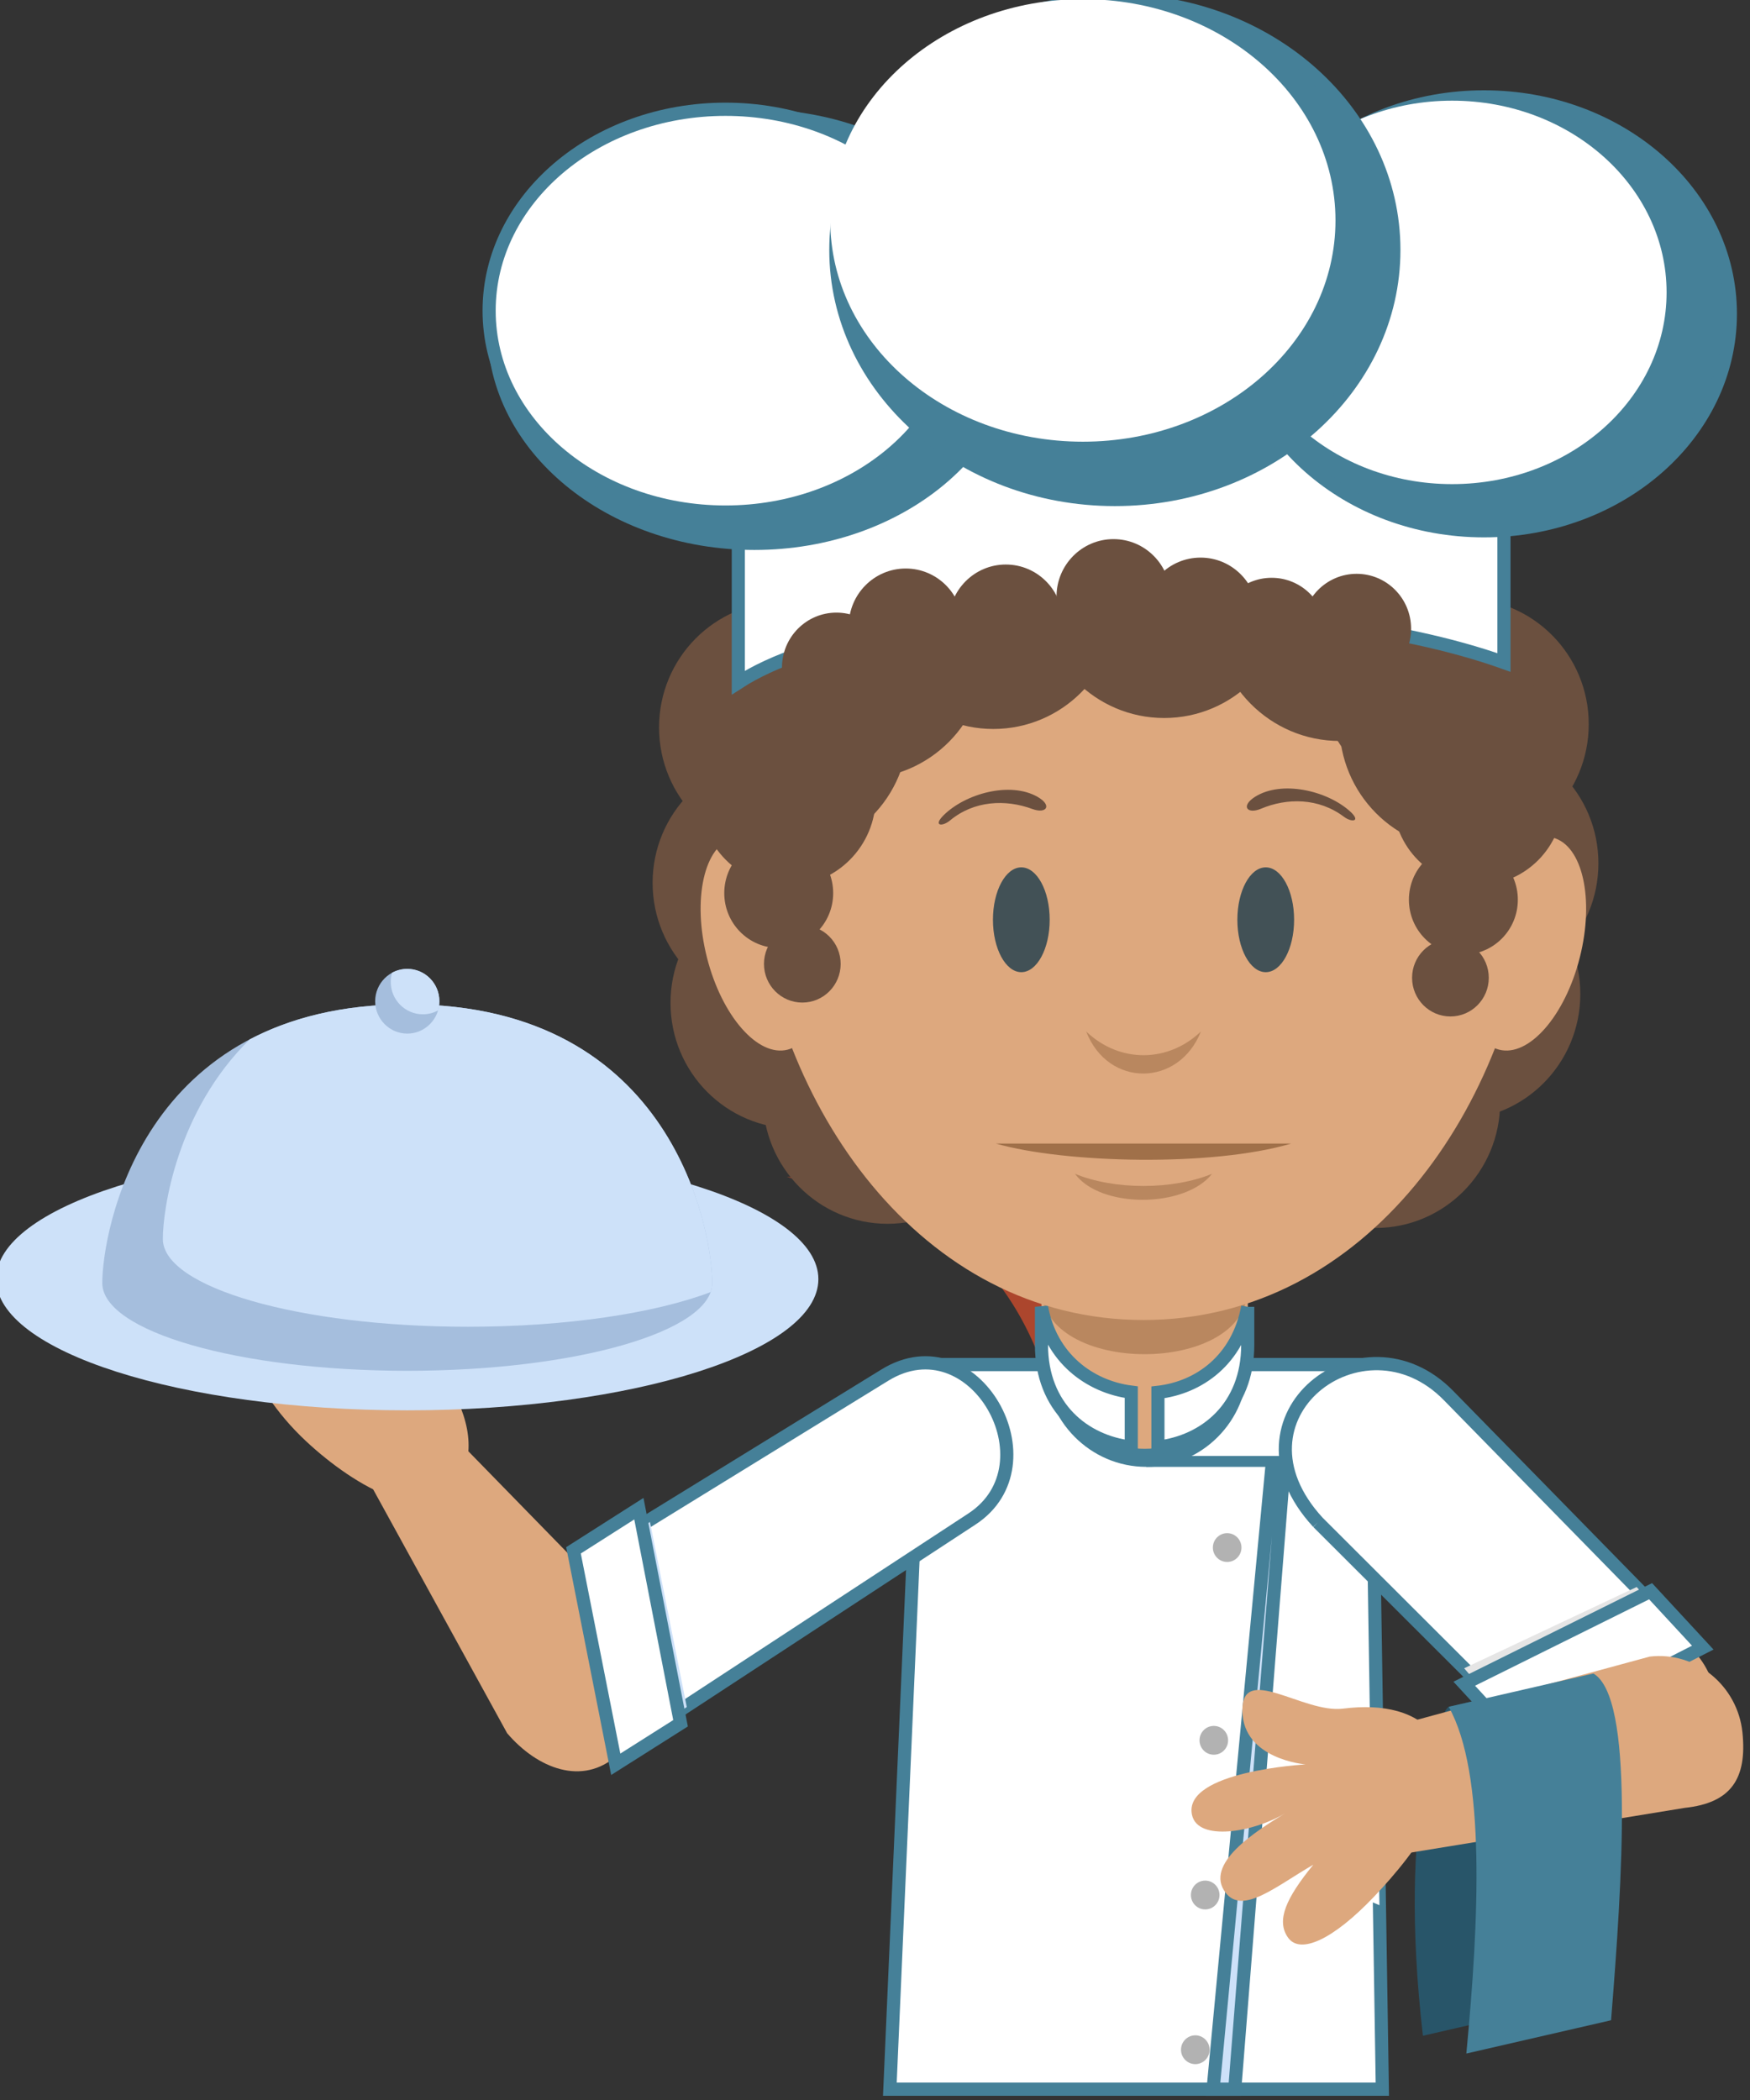 <?xml version="1.0" encoding="UTF-8" standalone="no"?>
<svg
   xmlns:dc="http://purl.org/dc/elements/1.1/"
   xmlns:cc="http://creativecommons.org/ns#"
   xmlns:rdf="http://www.w3.org/1999/02/22-rdf-syntax-ns#"
   xmlns:svg="http://www.w3.org/2000/svg"
   xmlns="http://www.w3.org/2000/svg"
   id="svg13091"
   version="1.1"
   viewBox="0 0 33.073 39.688"
   height="39.688mm"
   width="33.073mm">
  <rect x="0" y="0" width="33.073" height="39.688" fill="#333333" stroke="none"/>
  <defs
     id="defs13085" />
  <g
     transform="translate(186.769,80.54)"
     id="layer1">
    <g
       id="g12909"
       transform="matrix(0.248,0,0,-0.25,-230.059,42.277)">
      <g
         id="g4614"
         transform="translate(270.639,360.571)">
        <path
           d="M 0,0 -12.301,-7.992 -1.203,-27.238 Z"
           style="fill:#ac462d;fill-opacity:1;fill-rule:nonzero;stroke:none"
           id="path4616" />
      </g>
      <g
         id="g4626"
         transform="translate(240.308,400.704)">
        <path
           d="M 0,0 4.1,-1.131 3.96,-1.056 C 3.786,-0.963 3.611,-0.872 3.432,-0.783 L 3.424,-0.779 C 3.248,-0.692 3.07,-0.608 2.89,-0.525 L 2.746,-0.458 C 2.563,-0.376 2.378,-0.295 2.19,-0.216 L 2.108,-0.183 C 1.94,-0.114 1.77,-0.046 1.598,0.02 L 1.448,0.077 C 1.253,0.15 1.056,0.222 0.855,0.29 L 0.75,0.326 C 0.573,0.385 0.395,0.443 0.214,0.499 L 0.065,0.545 0,0.565 C -0.187,0.621 -0.377,0.676 -0.57,0.728 L -0.691,0.76 c -0.19,0.051 -0.383,0.101 -0.578,0.148 l -0.13,0.031 C -1.624,0.992 -1.851,1.042 -2.082,1.09 l -0.136,0.028 c -0.205,0.041 -0.413,0.08 -0.623,0.117 l -0.124,0.022 c -0.238,0.041 -0.481,0.079 -0.726,0.115 l -0.141,0.019 c -0.232,0.033 -0.466,0.063 -0.703,0.09 L -4.613,1.49 c -0.251,0.028 -0.505,0.053 -0.761,0.075 l -0.198,0.016 -0.211,0.016 -0.01,0.001 0.01,-0.003 z"
           style="fill:#ac462d;fill-opacity:1;fill-rule:nonzero;stroke:none"
           id="path4628" />
      </g>
      <g
         id="g4650"
         transform="translate(280.418,376.523)">
        <path
           d="M 0,0 V 0.126 2.677 L -3.362,4.58 c -0.962,0.469 -1.893,0.997 -2.79,1.578 l -5.514,3.12 c -0.022,0 -0.043,-0.002 -0.065,-0.002 -3.479,0 -6.516,1.873 -8.171,4.663 l -15.61,8.833 0.046,-0.027 c 0.154,-0.091 0.306,-0.183 0.456,-0.276 l 0.12,-0.074 c 0.16,-0.101 0.318,-0.204 0.473,-0.308 l 0.047,-0.032 c 0.136,-0.092 0.27,-0.186 0.403,-0.281 l 0.136,-0.097 c 0.14,-0.103 0.279,-0.205 0.415,-0.31 l 0.099,-0.077 c 0.115,-0.09 0.229,-0.181 0.341,-0.272 l 0.108,-0.088 c 0.134,-0.111 0.266,-0.223 0.395,-0.336 l 0.097,-0.086 c 0.101,-0.09 0.202,-0.18 0.3,-0.271 l 0.114,-0.105 c 0.118,-0.111 0.233,-0.222 0.347,-0.334 l 0.115,-0.114 c 0.094,-0.095 0.188,-0.191 0.28,-0.287 l 0.08,-0.083 c 0.112,-0.117 0.221,-0.237 0.329,-0.356 l 0.104,-0.116 c 0.086,-0.097 0.17,-0.193 0.253,-0.29 l 0.08,-0.093 c 0.098,-0.117 0.195,-0.235 0.29,-0.352 l 0.108,-0.136 c 0.08,-0.101 0.159,-0.202 0.236,-0.304 l 0.069,-0.089 c 0.088,-0.118 0.175,-0.235 0.26,-0.353 l 0.107,-0.151 c 0.063,-0.089 0.125,-0.178 0.186,-0.266 l 0.137,-0.203 c 0.059,-0.088 0.118,-0.177 0.176,-0.266 l 0.1,-0.157 c 0.061,-0.096 0.122,-0.193 0.181,-0.289 l 0.127,-0.211 0.14,-0.236 0.108,-0.187 0.129,-0.232 c 0.055,-0.099 0.109,-0.197 0.162,-0.296 l 0.083,-0.158 0.121,-0.233 0.003,-0.005 0.149,-0.297 0.1,-0.208 0.079,-0.166 0.097,-0.208 0.004,-0.01 0.133,-0.294 0.008,-0.019 0.075,-0.174 0.083,-0.196 0.083,-0.196 c 0.039,-0.097 0.078,-0.193 0.116,-0.29 5.99,-1.807 9.722,-4.357 9.722,-7.184 0,-3.813 -6.796,-7.121 -16.759,-8.782 l 5.033,-8.727 16.787,10.25 c 1.489,0.91 2.947,1.1 4.251,0.8 H 0.116 C 0.092,-1.223 0.073,-1.077 0.057,-0.929 0.019,-0.624 0,-0.314 0,0"
           style="fill:#ac462d;fill-opacity:1;fill-rule:nonzero;stroke:none"
           id="path4652" />
      </g>
      <g
         id="g5322"
         transform="translate(284.955,362.241)">
        <path
           d="M 0,0 C 3.676,0.839 7.352,1.677 11.029,2.516 12.141,0.923 6.759,-11.329 9.064,-22.351 5.388,-23.19 1.712,-24.028 -1.964,-24.867 -3.931,-8.049 -0.683,-0.384 0,0"
           style="fill:#285569;fill-opacity:1;fill-rule:evenodd;stroke:none"
           id="path5324" />
      </g>
      <g
         id="g5326"
         transform="translate(274.511,376.647)">
        <path
           d="m 0,0 19.995,-19.247 c 2.548,-2.452 6.637,-2.374 9.089,0.173 2.452,2.547 2.374,6.637 -0.173,9.089 L 8.916,9.262 C 3.107,14.854 -5.509,5.303 0,0"
           style="fill:#dda87e;fill-opacity:1;fill-rule:evenodd;stroke:none"
           id="path5328" />
      </g>
      <g
         id="g5330"
         transform="translate(244.787,388.113)"
         style="stroke:#458098;stroke-opacity:1">
        <path
           d="M 0,0 H 34.241 L 35.11,-54.779 H -2.419 Z"
           style="fill:#ffffff;fill-opacity:1;fill-rule:evenodd;stroke:#458098;stroke-opacity:1"
           id="path5332" />
      </g>
      <g
         id="g5334"
         transform="translate(261.908,413.562)"
         style="fill:#458098;fill-opacity:1">
        <path
           d="M 0,0 V 0 C 4.253,0 7.732,-3.479 7.732,-7.732 V -25.45 c 0,-4.252 -3.479,-7.732 -7.732,-7.732 -4.253,0 -7.733,3.48 -7.733,7.732 V -7.732 C -7.733,-3.479 -4.253,0 0,0"
           style="fill:#458098;fill-opacity:1;fill-rule:evenodd;stroke:none"
           id="path5336" />
      </g>
      <g
         id="g5338"
         transform="translate(261.781,414.929)">
        <path
           d="M 0,0 V 0 C 4.322,0 7.859,-3.48 7.859,-7.733 V -25.45 c 0,-4.253 -3.537,-7.733 -7.859,-7.733 -4.322,0 -7.859,3.48 -7.859,7.733 V -7.733 C -7.859,-3.48 -4.322,0 0,0"
           style="fill:#dda87e;fill-opacity:1;fill-rule:evenodd;stroke:none"
           id="path5340" />
      </g>
      <g
         id="g5342"
         transform="translate(269.64,393.878)">
        <path
           d="M 0,0 V 0 C 0,-6.641 -15.718,-6.641 -15.718,0 -15.718,6.642 0,6.642 0,0"
           style="fill:#b9875f;fill-opacity:1;fill-rule:evenodd;stroke:none"
           id="path5344" />
      </g>
      <g
         id="g5346"
         transform="translate(248.622,376.437)"
         style="stroke:#458098;stroke-opacity:1">
        <path
           d="m 0,0 -23.956,-15.564 c -2.939,-1.909 -6.456,0.352 -8.283,3.343 -1.826,2.992 -0.874,6.933 2.118,8.76 l 23.48,14.337 C 0.18,15.042 6.356,4.129 0,0"
           style="fill:#ffffff;fill-opacity:1;fill-rule:evenodd;stroke:#458098;stroke-opacity:1"
           id="path5348" />
      </g>
      <g
         id="g5350"
         transform="translate(202.879,378.885)">
        <path
           d="m 0,0 10.326,-18.642 c 2.309,-2.675 5.741,-4.012 8.387,-1.667 2.645,2.345 3.579,7.55 1.234,10.195 L 6.63,3.424 Z"
           style="fill:#dda87e;fill-opacity:1;fill-rule:evenodd;stroke:none"
           id="path5352" />
      </g>
      <g
         id="g5354"
         transform="translate(226.893,362.223)">
        <path
           d="m 0,0 -2.804,13.987 -5.174,-3.076 3.059,-14.04 z"
           style="fill:#cde1f9;fill-opacity:1;fill-rule:evenodd;stroke:none"
           id="path5356" />
      </g>
      <g
         id="g5358"
         transform="translate(226.417,360.997)"
         style="stroke:#458098;stroke-opacity:1">
        <path
           d="M 0,0 -3.175,16.222 -8.158,13.073 -4.937,-3.1 Z"
           style="fill:#ffffff;fill-opacity:1;fill-rule:evenodd;stroke:#458098;stroke-opacity:1"
           id="path5360" />
      </g>
      <g
         id="g5362"
         transform="translate(274.99,376.186)"
         style="stroke:#458098;stroke-opacity:1">
        <path
           d="M 0,0 16.214,-16.057 28.312,-9.017 9.947,9.591 C 3.43,16.194 -7.391,7.968 0,0"
           style="fill:#ffffff;fill-opacity:1;fill-rule:evenodd;stroke:#458098;stroke-opacity:1"
           id="path5364" />
      </g>
      <g
         id="g5366"
         transform="translate(299.278,371.297)">
        <path
           d="m 0,0 -13.146,-6.143 3.964,-4.56 13.019,6.439 z"
           style="fill:#e5e5e5;fill-opacity:1;fill-rule:evenodd;stroke:none"
           id="path5368" />
      </g>
      <g
         id="g5370"
         transform="translate(300.34,370.979)"
         style="stroke:#458098;stroke-opacity:1">
        <path
           d="m 0,0 -14.2,-6.992 4.08,-4.392 14.096,7.12 z"
           style="fill:#ffffff;fill-opacity:1;fill-rule:evenodd;stroke:#458098;stroke-opacity:1"
           id="path5372" />
      </g>
      <g
         id="g5374"
         transform="translate(260.765,381.866)"
         style="stroke:#458098;stroke-opacity:1">
        <path
           d="m 0,0 c -3.563,0.41 -6.843,2.99 -6.843,7.739 v 2.875 C -6.146,6.748 -3.182,4.563 0,4.16 Z M 8.875,10.614 V 7.739 C 8.875,2.99 5.595,0.411 2.032,0 v 4.145 c 3.155,0.354 6.099,2.476 6.843,6.469"
           style="fill:#ffffff;fill-opacity:1;fill-rule:evenodd;stroke:#458098;stroke-opacity:1"
           id="path5376" />
      </g>
      <g
         id="g5378"
         transform="translate(267.001,333.333)"
         style="stroke:#458098;stroke-opacity:1">
        <path
           d="M 0,0 4.477,47.019 H 5.4 L 1.65,0 Z"
           style="fill:#cde1f9;fill-opacity:1;fill-rule:evenodd;stroke:#458098;stroke-opacity:1"
           id="path5380" />
      </g>
      <path
         d="M 261.908,381.205 H 272.4 v -0.826 h -10.492 z"
         style="fill:#458098;fill-opacity:1;fill-rule:evenodd;stroke:none"
         id="path5382" />
      <g
         id="g5384"
         transform="translate(268.06,375.368)">
        <path
           d="M 0,0 C 0.602,0.007 1.095,-0.475 1.102,-1.076 1.109,-1.678 0.627,-2.172 0.026,-2.178 -0.576,-2.185 -1.069,-1.704 -1.077,-1.102 -1.083,-0.5 -0.601,-0.007 0,0"
           style="fill:#b2b2b2;fill-opacity:1;fill-rule:evenodd;stroke:none"
           id="path5386" />
      </g>
      <g
         id="g5388"
         transform="translate(267.042,360.797)">
        <path
           d="M 0,0 C 0.602,0.007 1.095,-0.475 1.102,-1.077 1.109,-1.678 0.627,-2.171 0.026,-2.178 -0.576,-2.186 -1.069,-1.704 -1.076,-1.102 -1.083,-0.501 -0.602,-0.007 0,0"
           style="fill:#b2b2b2;fill-opacity:1;fill-rule:evenodd;stroke:none"
           id="path5390" />
      </g>
      <g
         id="g5392"
         transform="translate(266.387,349.103)">
        <path
           d="M 0,0 C 0.601,0.007 1.095,-0.475 1.102,-1.077 1.109,-1.678 0.627,-2.171 0.025,-2.178 -0.576,-2.185 -1.069,-1.703 -1.077,-1.102 -1.084,-0.5 -0.602,-0.007 0,0"
           style="fill:#b2b2b2;fill-opacity:1;fill-rule:evenodd;stroke:none"
           id="path5394" />
      </g>
      <g
         id="g5396"
         transform="translate(265.632,337.407)">
        <path
           d="M 0,0 C 0.602,0.007 1.094,-0.475 1.102,-1.076 1.109,-1.678 0.627,-2.171 0.025,-2.178 -0.576,-2.185 -1.07,-1.703 -1.077,-1.102 -1.084,-0.501 -0.602,-0.007 0,0"
           style="fill:#b2b2b2;fill-opacity:1;fill-rule:evenodd;stroke:none"
           id="path5398" />
      </g>
      <g
         id="g5400"
         transform="translate(279.538,356.01)">
        <path
           d="m 0,0 0.139,-8.766 -6.158,2.56 0.571,7.117 z"
           style="fill:#ffffff;fill-opacity:1;fill-rule:evenodd;stroke:none"
           id="path5402" />
      </g>
      <g
         id="g5404"
         transform="translate(242.191,417.756)">
        <path
           d="m 0,0 c -5.247,0 -9.5,-4.253 -9.5,-9.501 0,-5.246 4.253,-9.5 9.5,-9.5 5.247,0 9.501,4.254 9.501,9.5 C 9.501,-4.253 5.247,0 0,0"
           style="fill:#6b503f;fill-opacity:1;fill-rule:evenodd;stroke:none"
           id="path5406" />
      </g>
      <g
         id="g5408"
         transform="translate(279.374,417.44)">
        <path
           d="m 0,0 c -5.247,0 -9.5,-4.253 -9.5,-9.5 0,-5.247 4.253,-9.501 9.5,-9.501 5.247,0 9.501,4.254 9.501,9.501 C 9.501,-4.253 5.247,0 0,0"
           style="fill:#6b503f;fill-opacity:1;fill-rule:evenodd;stroke:none"
           id="path5410" />
      </g>
      <g
         id="g5412"
         transform="translate(235.154,424.954)">
        <path
           d="m 0,0 c -5.247,0 -9.501,-4.254 -9.501,-9.501 0,-5.246 4.254,-9.5 9.501,-9.5 5.247,0 9.501,4.254 9.501,9.5 C 9.501,-4.254 5.247,0 0,0"
           style="fill:#6b503f;fill-opacity:1;fill-rule:evenodd;stroke:none"
           id="path5414" />
      </g>
      <g
         id="g5416"
         transform="translate(285.483,425.623)">
        <path
           d="m 0,0 c -5.247,0 -9.501,-4.253 -9.501,-9.5 0,-5.247 4.254,-9.501 9.501,-9.501 5.247,0 9.501,4.254 9.501,9.501 C 9.501,-4.253 5.247,0 0,0"
           style="fill:#6b503f;fill-opacity:1;fill-rule:evenodd;stroke:none"
           id="path5418" />
      </g>
      <g
         id="g5420"
         transform="translate(233.79,434.031)">
        <path
           d="m 0,0 c -5.247,0 -9.501,-4.254 -9.501,-9.501 0,-5.247 4.254,-9.5 9.501,-9.5 5.247,0 9.5,4.253 9.5,9.5 C 9.5,-4.254 5.247,0 0,0"
           style="fill:#6b503f;fill-opacity:1;fill-rule:evenodd;stroke:none"
           id="path5422" />
      </g>
      <g
         id="g5424"
         transform="translate(286.862,435.505)">
        <path
           d="m 0,0 c -5.247,0 -9.5,-4.254 -9.5,-9.501 0,-5.247 4.253,-9.5 9.5,-9.5 5.247,0 9.501,4.253 9.501,9.5 C 9.501,-4.254 5.247,0 0,0"
           style="fill:#6b503f;fill-opacity:1;fill-rule:evenodd;stroke:none"
           id="path5426" />
      </g>
      <g
         id="g5428"
         transform="translate(261.699,456.639)">
        <path
           d="M 0,0 C 44.891,0 34.075,-65.157 0,-65.157 -34.075,-65.157 -44.892,0 0,0"
           style="fill:#dda87e;fill-opacity:1;fill-rule:evenodd;stroke:none"
           id="path5430" />
      </g>
      <g
         id="g5432"
         transform="translate(292.887,427.949)">
        <path
           d="m 0,0 c -2.267,0.579 -5.022,-2.54 -6.152,-6.967 -1.13,-4.426 -0.209,-8.484 2.059,-9.063 2.267,-0.579 5.021,2.54 6.151,6.966 C 3.189,-4.637 2.267,-0.579 0,0"
           style="fill:#dda87e;fill-opacity:1;fill-rule:evenodd;stroke:none"
           id="path5434" />
      </g>
      <g
         id="g5436"
         transform="translate(230.487,427.949)">
        <path
           d="m 0,0 c 2.267,0.579 5.022,-2.54 6.152,-6.967 1.13,-4.426 0.209,-8.484 -2.059,-9.063 -2.266,-0.579 -5.021,2.54 -6.151,6.966 C -3.189,-4.637 -2.267,-0.579 0,0"
           style="fill:#dda87e;fill-opacity:1;fill-rule:evenodd;stroke:none"
           id="path5438" />
      </g>
      <g
         id="g5440"
         transform="translate(252.386,425.7)">
        <path
           d="m 0,0 c -1.194,0 -2.162,-1.774 -2.162,-3.962 0,-2.188 0.968,-3.962 2.162,-3.962 1.194,0 2.162,1.774 2.162,3.962 C 2.162,-1.774 1.194,0 0,0"
           style="fill:#425156;fill-opacity:1;fill-rule:evenodd;stroke:none"
           id="path5442" />
      </g>
      <g
         id="g5444"
         transform="translate(271.012,425.7)">
        <path
           d="m 0,0 c -1.194,0 -2.162,-1.774 -2.162,-3.962 0,-2.188 0.968,-3.962 2.162,-3.962 1.194,0 2.162,1.774 2.162,3.962 C 2.162,-1.774 1.194,0 0,0"
           style="fill:#425156;fill-opacity:1;fill-rule:evenodd;stroke:none"
           id="path5446" />
      </g>
      <g
         id="g5448"
         transform="translate(250.452,404.818)">
        <path
           d="M 0,0 C 5.238,-1.49 16.485,-1.767 22.494,0 Z"
           style="fill:#a07049;fill-opacity:1;fill-rule:evenodd;stroke:none"
           id="path5450" />
      </g>
      <g
         id="g5452"
         transform="translate(257.326,413.294)">
        <path
           d="M 0,0 C 1.679,-4.279 7.068,-4.204 8.747,0 6.289,-2.338 2.591,-2.446 0,0"
           style="fill:#b9875f;fill-opacity:1;fill-rule:evenodd;stroke:none"
           id="path5454" />
      </g>
      <g
         id="g5456"
         transform="translate(256.473,402.535)">
        <path
           d="M 0,0 C 1.947,-2.643 8.386,-2.603 10.451,0 7.439,-1.226 3.012,-1.231 0,0"
           style="fill:#b9875f;fill-opacity:1;fill-rule:evenodd;stroke:none"
           id="path5458" />
      </g>
      <g
         id="g5460"
         transform="translate(270.204,431.037)">
        <path
           d="M 0,0 C 2.014,1.258 5.459,0.477 7.223,-1.095 8.107,-1.884 7.363,-1.959 6.767,-1.514 4.841,-0.074 2.435,-0.074 0.442,-0.907 -0.615,-1.349 -1.119,-0.699 0,0"
           style="fill:#6b503f;fill-opacity:1;fill-rule:evenodd;stroke:none"
           id="path5462" />
      </g>
      <g
         id="g5464"
         transform="translate(253.612,431.036)">
        <path
           d="m 0,0 c -2.087,1.172 -5.481,0.246 -7.148,-1.398 -0.836,-0.825 -0.089,-0.87 0.48,-0.4 1.837,1.519 4.241,1.621 6.281,0.874 C 0.695,-1.321 1.159,-0.651 0,0"
           style="fill:#6b503f;fill-opacity:1;fill-rule:evenodd;stroke:none"
           id="path5466" />
      </g>
      <g
         id="g5468"
         transform="translate(242.389,455.606)">
        <path
           d="m 0,0 c -5.247,0 -9.501,-4.253 -9.501,-9.501 0,-5.246 4.254,-9.5 9.501,-9.5 5.247,0 9.5,4.254 9.5,9.5 C 9.5,-4.253 5.247,0 0,0"
           style="fill:#6b503f;fill-opacity:1;fill-rule:evenodd;stroke:none"
           id="path5470" />
      </g>
      <g
         id="g5472"
         transform="translate(251.726,459.783)">
        <path
           d="m 0,0 c -5.247,0 -9.501,-4.253 -9.501,-9.501 0,-5.246 4.254,-9.5 9.501,-9.5 5.247,0 9.5,4.254 9.5,9.5 C 9.5,-4.253 5.247,0 0,0"
           style="fill:#6b503f;fill-opacity:1;fill-rule:evenodd;stroke:none"
           id="path5474" />
      </g>
      <g
         id="g5476"
         transform="translate(265.977,461.257)">
        <path
           d="m 0,0 c -5.247,0 -9.5,-4.254 -9.5,-9.501 0,-5.246 4.253,-9.5 9.5,-9.5 5.247,0 9.501,4.254 9.501,9.5 C 9.501,-4.254 5.247,0 0,0"
           style="fill:#6b503f;fill-opacity:1;fill-rule:evenodd;stroke:none"
           id="path5478" />
      </g>
      <g
         id="g5480"
         transform="translate(278.753,456.588)">
        <path
           d="m 0,0 c -5.247,0 -9.5,-4.253 -9.5,-9.501 0,-5.246 4.253,-9.5 9.5,-9.5 5.247,0 9.501,4.254 9.501,9.5 C 9.501,-4.253 5.247,0 0,0"
           style="fill:#6b503f;fill-opacity:1;fill-rule:evenodd;stroke:none"
           id="path5482" />
      </g>
      <g
         id="g5484"
         transform="translate(286.125,446.023)">
        <path
           d="m 0,0 c -5.247,0 -9.5,-4.254 -9.5,-9.5 0,-5.248 4.253,-9.501 9.5,-9.501 5.247,0 9.501,4.253 9.501,9.501 C 9.501,-4.254 5.247,0 0,0"
           style="fill:#6b503f;fill-opacity:1;fill-rule:evenodd;stroke:none"
           id="path5486" />
      </g>
      <g
         id="g5488"
         transform="translate(234.281,445.777)">
        <path
           d="m 0,0 c -5.247,0 -9.501,-4.253 -9.501,-9.501 0,-5.247 4.254,-9.5 9.501,-9.5 5.247,0 9.501,4.253 9.501,9.5 C 9.501,-4.253 5.247,0 0,0"
           style="fill:#6b503f;fill-opacity:1;fill-rule:evenodd;stroke:none"
           id="path5490" />
      </g>
      <g
         id="g5492"
         transform="translate(263.274,455.991)">
        <path
           d="m 0,0 c -5.247,0 -9.5,-4.253 -9.5,-9.501 0,-5.246 4.253,-9.5 9.5,-9.5 5.247,0 9.501,4.254 9.501,9.5 C 9.501,-4.253 5.247,0 0,0"
           style="fill:#6b503f;fill-opacity:1;fill-rule:evenodd;stroke:none"
           id="path5494" />
      </g>
      <g
         id="g5496"
         transform="translate(250.252,455.162)">
        <path
           d="m 0,0 c -5.247,0 -9.501,-4.253 -9.501,-9.501 0,-5.246 4.254,-9.5 9.501,-9.5 5.247,0 9.5,4.254 9.5,9.5 C 9.5,-4.253 5.247,0 0,0"
           style="fill:#6b503f;fill-opacity:1;fill-rule:evenodd;stroke:none"
           id="path5498" />
      </g>
      <g
         id="g5500"
         transform="translate(276.654,454.363)">
        <path
           d="m 0,0 c -5.247,0 -9.501,-4.254 -9.501,-9.501 0,-5.246 4.254,-9.5 9.501,-9.5 5.247,0 9.5,4.254 9.5,9.5 C 9.5,-4.254 5.247,0 0,0"
           style="fill:#6b503f;fill-opacity:1;fill-rule:evenodd;stroke:none"
           id="path5502" />
      </g>
      <g
         id="g5504"
         transform="translate(276.654,454.363)">
        <path
           d="m 0,0 c -5.247,0 -9.501,-4.254 -9.501,-9.501 0,-5.246 4.254,-9.5 9.501,-9.5 5.247,0 9.5,4.254 9.5,9.5 C 9.5,-4.254 5.247,0 0,0 Z"
           style="fill:none;stroke:#6b503f;stroke-width:0.216;stroke-linecap:butt;stroke-linejoin:miter;stroke-miterlimit:22.926;stroke-dasharray:none;stroke-opacity:1"
           id="path5506" />
      </g>
      <g
         id="g5508"
         transform="translate(283.394,447.56)">
        <path
           d="m 0,0 c -4.464,0 -8.082,-3.618 -8.082,-8.082 0,-4.463 3.618,-8.082 8.082,-8.082 4.463,0 8.081,3.619 8.081,8.082 C 8.081,-3.618 4.463,0 0,0"
           style="fill:#6b503f;fill-opacity:1;fill-rule:evenodd;stroke:none"
           id="path5510" />
      </g>
      <g
         id="g5512"
         transform="translate(240.159,451.411)">
        <path
           d="m 0,0 c -5.247,0 -9.5,-4.254 -9.5,-9.501 0,-5.247 4.253,-9.5 9.5,-9.5 5.247,0 9.501,4.253 9.501,9.5 C 9.501,-4.254 5.247,0 0,0"
           style="fill:#6b503f;fill-opacity:1;fill-rule:evenodd;stroke:none"
           id="path5514" />
      </g>
      <g
         id="g5516"
         transform="translate(234.592,437.72)">
        <path
           d="m 0,0 c -3.701,0 -6.701,-3.001 -6.701,-6.702 0,-3.701 3,-6.701 6.701,-6.701 3.701,0 6.702,3 6.702,6.701 C 6.702,-3.001 3.701,0 0,0"
           style="fill:#6b503f;fill-opacity:1;fill-rule:evenodd;stroke:none"
           id="path5518" />
      </g>
      <g
         id="g5520"
         transform="translate(287.198,437.321)">
        <path
           d="m 0,0 c -3.582,0 -6.485,-2.904 -6.485,-6.485 0,-3.581 2.903,-6.485 6.485,-6.485 3.581,0 6.485,2.904 6.485,6.485 C 6.485,-2.904 3.581,0 0,0"
           style="fill:#6b503f;fill-opacity:1;fill-rule:evenodd;stroke:none"
           id="path5522" />
      </g>
      <g
         id="g5524"
         transform="translate(286.073,427.404)">
        <path
           d="m 0,0 c -2.292,0 -4.151,-1.858 -4.151,-4.15 0,-2.292 1.859,-4.151 4.151,-4.151 2.293,0 4.15,1.859 4.15,4.151 C 4.15,-1.858 2.293,0 0,0"
           style="fill:#6b503f;fill-opacity:1;fill-rule:evenodd;stroke:none"
           id="path5526" />
      </g>
      <g
         id="g5528"
         transform="translate(233.899,427.903)">
        <path
           d="m 0,0 c -2.292,0 -4.15,-1.858 -4.15,-4.15 0,-2.292 1.858,-4.15 4.15,-4.15 2.292,0 4.15,1.858 4.15,4.15 C 4.15,-1.858 2.292,0 0,0"
           style="fill:#6b503f;fill-opacity:1;fill-rule:evenodd;stroke:none"
           id="path5530" />
      </g>
      <g
         id="g5532"
         transform="translate(285.086,420.272)">
        <path
           d="m 0,0 c -1.613,0 -2.922,-1.308 -2.922,-2.922 0,-1.614 1.309,-2.922 2.922,-2.922 1.614,0 2.923,1.308 2.923,2.922 C 2.923,-1.308 1.614,0 0,0"
           style="fill:#6b503f;fill-opacity:1;fill-rule:evenodd;stroke:none"
           id="path5534" />
      </g>
      <g
         id="g5536"
         transform="translate(235.697,421.322)">
        <path
           d="m 0,0 c -1.614,0 -2.922,-1.309 -2.922,-2.922 0,-1.614 1.308,-2.922 2.922,-2.922 1.613,0 2.922,1.308 2.922,2.922 C 2.922,-1.309 1.613,0 0,0"
           style="fill:#6b503f;fill-opacity:1;fill-rule:evenodd;stroke:none"
           id="path5538" />
      </g>
      <g
         id="g5540"
         transform="translate(282.713,444.95)">
        <path
           d="m 0,0 c -6.184,6.794 -27.001,0.879 -39.499,4.1 -9.91,2.553 -10.943,9.691 -6.747,16.507 C -39.541,10.935 -1.198,24.822 0,0"
           style="fill:#6b503f;fill-opacity:1;fill-rule:evenodd;stroke:none"
           id="path5542" />
      </g>
      <g
         id="g5544"
         transform="translate(230.819,439.665)"
         style="stroke:#458098;stroke-opacity:1">
        <path
           d="m 0,0 c 10.527,6.786 42.381,7.189 58.347,1.521 v 25.49 H 0 Z"
           style="fill:#ffffff;fill-opacity:1;fill-rule:evenodd;stroke:#458098;stroke-opacity:1"
           id="path5546" />
      </g>
      <g
         id="g5548"
         transform="translate(232.046,483.008)"
         style="fill:#458098;fill-opacity:1;stroke:none;stroke-opacity:1">
        <path
           d="m 0,0 c 11.238,0 20.349,-7.457 20.349,-16.656 0,-9.2 -9.111,-16.658 -20.349,-16.658 -11.239,0 -20.349,7.458 -20.349,16.658 C -20.349,-7.457 -11.239,0 0,0"
           style="fill:#458098;fill-opacity:1;fill-rule:evenodd;stroke:none;stroke-opacity:1"
           id="path5550" />
      </g>
      <g
         id="g5552"
         transform="translate(287.644,483.942)"
         style="fill:#458098;fill-opacity:1;stroke:#458098;stroke-opacity:1">
        <path
           d="m 0,0 c 10.37,0 18.776,-7.342 18.776,-16.399 0,-9.057 -8.406,-16.398 -18.776,-16.398 -10.369,0 -18.776,7.341 -18.776,16.398 C -18.776,-7.342 -10.369,0 0,0"
           style="fill:#458098;fill-opacity:1;fill-rule:evenodd;stroke:#458098;stroke-opacity:1"
           id="path5554" />
      </g>
      <g
         id="g5556"
         transform="translate(229.842,483.008)"
         style="stroke:#458098;stroke-opacity:1">
        <path
           d="m 0,0 c 9.947,0 18.011,-6.816 18.011,-15.225 0,-8.409 -8.064,-15.226 -18.011,-15.226 -9.947,0 -18.012,6.817 -18.012,15.226 C -18.012,-6.816 -9.947,0 0,0"
           style="fill:#ffffff;fill-opacity:1;fill-rule:evenodd;stroke:#458098;stroke-opacity:1"
           id="path5558" />
      </g>
      <g
         id="g5560"
         transform="translate(285.214,483.658)">
        <path
           d="m 0,0 c 9.027,0 16.345,-6.489 16.345,-14.494 0,-8.004 -7.318,-14.493 -16.345,-14.493 -9.027,0 -16.346,6.489 -16.346,14.493 C -16.346,-6.489 -9.027,0 0,0"
           style="fill:#ffffff;fill-opacity:1;fill-rule:evenodd;stroke:none"
           id="path5562" />
      </g>
      <g
         id="g5564"
         transform="translate(259.514,491.237)"
         style="fill:#458098;fill-opacity:1;stroke:#458098;stroke-opacity:1">
        <path
           d="m 0,0 c 11.743,0 21.263,-8.446 21.263,-18.864 0,-10.418 -9.52,-18.863 -21.263,-18.863 -11.743,0 -21.263,8.445 -21.263,18.863 C -21.263,-8.446 -11.743,0 0,0"
           style="fill:#458098;fill-opacity:1;fill-rule:evenodd;stroke:#458098;stroke-opacity:1"
           id="path5566" />
      </g>
      <g
         id="g5568"
         transform="translate(257.077,491.332)"
         style="stroke:none;stroke-opacity:1">
        <path
           d="m 0,0 c 10.632,0 19.25,-7.489 19.25,-16.728 0,-9.238 -8.618,-16.726 -19.25,-16.726 -10.632,0 -19.251,7.488 -19.251,16.726 C -19.251,-7.489 -10.632,0 0,0"
           style="fill:#ffffff;fill-opacity:1;fill-rule:evenodd;stroke:none;stroke-opacity:1"
           id="path5570" />
      </g>
      <g
         id="g5572"
         transform="translate(284.032,359.9)">
        <path
           d="m 0,0 c 2.4,-3.422 -1.464,-8.568 -4.772,-12.018 -3.103,-3.234 -5.618,-4.387 -6.547,-3.091 -0.93,1.297 -0.145,2.999 1.924,5.513 -2.802,-1.597 -5.372,-3.814 -6.678,-2.122 -1.678,2.174 2.286,4.648 4.538,6.016 -2.369,-1.436 -6.666,-2.175 -7.105,-0.123 -0.707,3.299 8.655,3.811 8.655,3.811 0,0 -4.759,0.373 -4.815,4.036 -0.057,3.663 4.645,-0.199 7.669,0.181 C -4.106,2.583 -1.43,2.04 0,0"
           style="fill:#dda87e;fill-opacity:1;fill-rule:evenodd;stroke:none"
           id="path5574" />
      </g>
      <g
         id="g5576"
         transform="translate(281.875,361.081)">
        <path
           d="m 0,0 18.4,4.956 c 3.51,0.415 6.695,-2.208 7.063,-5.724 0.368,-3.516 -0.875,-5.343 -4.39,-5.711 L -0.122,-9.911 Z"
           style="fill:#dda87e;fill-opacity:1;fill-rule:evenodd;stroke:none"
           id="path5578" />
      </g>
      <g
         id="g5580"
         transform="translate(284.955,362.241)">
        <path
           d="m 0,0 c 3.676,0.839 7.352,1.677 11.029,2.516 3.117,-1.818 2.213,-15.5 1.343,-26.211 C 8.696,-24.534 5.02,-25.372 1.344,-26.211 2.306,-16.182 2.853,-5.041 0,0"
           style="fill:#458098;fill-opacity:1;fill-rule:evenodd;stroke:none"
           id="path5582" />
      </g>
      <g
         id="g5584"
         transform="translate(277.939,447.89)">
        <path
           d="m 0,0 c -2.292,0 -4.15,-1.858 -4.15,-4.15 0,-2.292 1.858,-4.151 4.15,-4.151 2.293,0 4.15,1.859 4.15,4.151 C 4.15,-1.858 2.293,0 0,0"
           style="fill:#6b503f;fill-opacity:1;fill-rule:evenodd;stroke:none"
           id="path5586" />
      </g>
      <g
         id="g5588"
         transform="translate(271.462,447.589)">
        <path
           d="m 0,0 c -2.292,0 -4.151,-1.858 -4.151,-4.15 0,-2.292 1.859,-4.151 4.151,-4.151 2.293,0 4.15,1.859 4.15,4.151 C 4.15,-1.858 2.293,0 0,0"
           style="fill:#6b503f;fill-opacity:1;fill-rule:evenodd;stroke:none"
           id="path5590" />
      </g>
      <g
         id="g5592"
         transform="translate(238.297,444.957)">
        <path
           d="m 0,0 c -2.292,0 -4.15,-1.858 -4.15,-4.15 0,-2.292 1.858,-4.151 4.15,-4.151 2.293,0 4.15,1.859 4.15,4.151 C 4.15,-1.858 2.293,0 0,0"
           style="fill:#6b503f;fill-opacity:1;fill-rule:evenodd;stroke:none"
           id="path5594" />
      </g>
      <g
         id="g5596"
         transform="translate(243.578,448.291)">
        <path
           d="m 0,0 c -2.398,0 -4.343,-1.944 -4.343,-4.342 0,-2.398 1.945,-4.343 4.343,-4.343 2.399,0 4.342,1.945 4.342,4.343 C 4.342,-1.944 2.399,0 0,0"
           style="fill:#6b503f;fill-opacity:1;fill-rule:evenodd;stroke:none"
           id="path5598" />
      </g>
      <g
         id="g5600"
         transform="translate(259.411,450.513)">
        <path
           d="m 0,0 c -2.398,0 -4.343,-1.944 -4.343,-4.342 0,-2.399 1.945,-4.343 4.343,-4.343 2.399,0 4.342,1.944 4.342,4.343 C 4.342,-1.944 2.399,0 0,0"
           style="fill:#6b503f;fill-opacity:1;fill-rule:evenodd;stroke:none"
           id="path5602" />
      </g>
      <g
         id="g5604"
         transform="translate(266.046,449.116)">
        <path
           d="m 0,0 c -2.398,0 -4.343,-1.944 -4.343,-4.342 0,-2.399 1.945,-4.343 4.343,-4.343 2.399,0 4.342,1.944 4.342,4.343 C 4.342,-1.944 2.399,0 0,0"
           style="fill:#6b503f;fill-opacity:1;fill-rule:evenodd;stroke:none"
           id="path5606" />
      </g>
      <g
         id="g5608"
         transform="translate(251.205,448.592)">
        <path
           d="m 0,0 c -2.398,0 -4.343,-1.944 -4.343,-4.342 0,-2.399 1.945,-4.343 4.343,-4.343 2.399,0 4.342,1.944 4.342,4.343 C 4.342,-1.944 2.399,0 0,0"
           style="fill:#6b503f;fill-opacity:1;fill-rule:evenodd;stroke:none"
           id="path5610" />
      </g>
      <g
         id="g5612"
         transform="translate(195.879,385.992)">
        <path
           d="M 0,0 C -0.775,4.807 0.507,8.699 2.75,8.365 4.93,8.04 5.071,3.753 5.933,0.893 Z"
           style="fill:#b9875f;fill-opacity:1;fill-rule:evenodd;stroke:none"
           id="path5614" />
      </g>
      <g
         id="g5616"
         transform="translate(203.567,386.895)">
        <path
           d="M 0,0 C 0,0 -2.537,5.918 0.955,7.717 4.447,9.516 2.975,3.16 4.781,0.435 6.587,-2.29 7.339,-5.119 6.062,-7.465 3.918,-11.399 -1.932,-8.055 -5.691,-4.572 -10.288,-0.314 -11.909,5.166 -9.399,6.142 -6.393,7.309 -2.975,-1.051 0,0"
           style="fill:#dda87e;fill-opacity:1;fill-rule:evenodd;stroke:none"
           id="path5618" />
      </g>
      <g
         id="g5620"
         transform="translate(205.593,384.652)">
        <path
           d="m 0,0 c 17.255,0 31.328,4.457 31.328,9.92 0,5.464 -14.073,9.921 -31.328,9.921 -17.255,0 -31.328,-4.457 -31.328,-9.921 C -31.328,4.457 -17.255,0 0,0"
           style="fill:#cde1f9;fill-opacity:1;fill-rule:evenodd;stroke:none"
           id="path5622" />
      </g>
      <g
         id="g5624"
         transform="translate(205.593,415.345)">
        <path
           d="m 0,0 c 20.425,0 23.242,-17.4 23.242,-21.066 0,-3.666 -10.406,-6.637 -23.242,-6.637 -12.836,0 -23.242,2.971 -23.242,6.637 C -23.242,-17.4 -20.425,0 0,0"
           style="fill:#a5bedd;fill-opacity:1;fill-rule:evenodd;stroke:none"
           id="path5626" />
      </g>
      <g
         id="g5628"
         transform="translate(205.593,415.345)">
        <path
           d="m 0,0 c 20.425,0 23.242,-17.4 23.242,-21.066 0,-0.232 -0.042,-0.461 -0.123,-0.687 -4.246,-1.593 -10.954,-2.621 -18.504,-2.621 -12.836,0 -23.242,2.971 -23.242,6.638 0,2.251 1.064,9.684 6.618,15.084 C -8.908,-1.036 -4.979,0 0,0"
           style="fill:#cde1f9;fill-opacity:1;fill-rule:evenodd;stroke:none"
           id="path5630" />
      </g>
      <g
         id="g5632"
         transform="translate(205.593,413.132)">
        <path
           d="M 0,0 C 1.348,0 2.447,1.099 2.447,2.447 2.447,3.794 1.348,4.893 0,4.893 -1.348,4.893 -2.447,3.794 -2.447,2.447 -2.447,1.099 -1.348,0 0,0"
           style="fill:#a5bedd;fill-opacity:1;fill-rule:evenodd;stroke:none"
           id="path5634" />
      </g>
      <g
         id="g5636"
         transform="translate(205.593,418.025)">
        <path
           d="m 0,0 c 1.351,0 2.447,-1.095 2.447,-2.447 0,-0.241 -0.035,-0.474 -0.1,-0.693 -0.346,-0.187 -0.741,-0.293 -1.16,-0.293 -1.352,0 -2.447,1.096 -2.447,2.447 0,0.241 0.035,0.474 0.1,0.694 C -0.815,-0.106 -0.42,0 0,0"
           style="fill:#cde1f9;fill-opacity:1;fill-rule:evenodd;stroke:none"
           id="path5638" />
      </g>
    </g>
  </g>
</svg>
